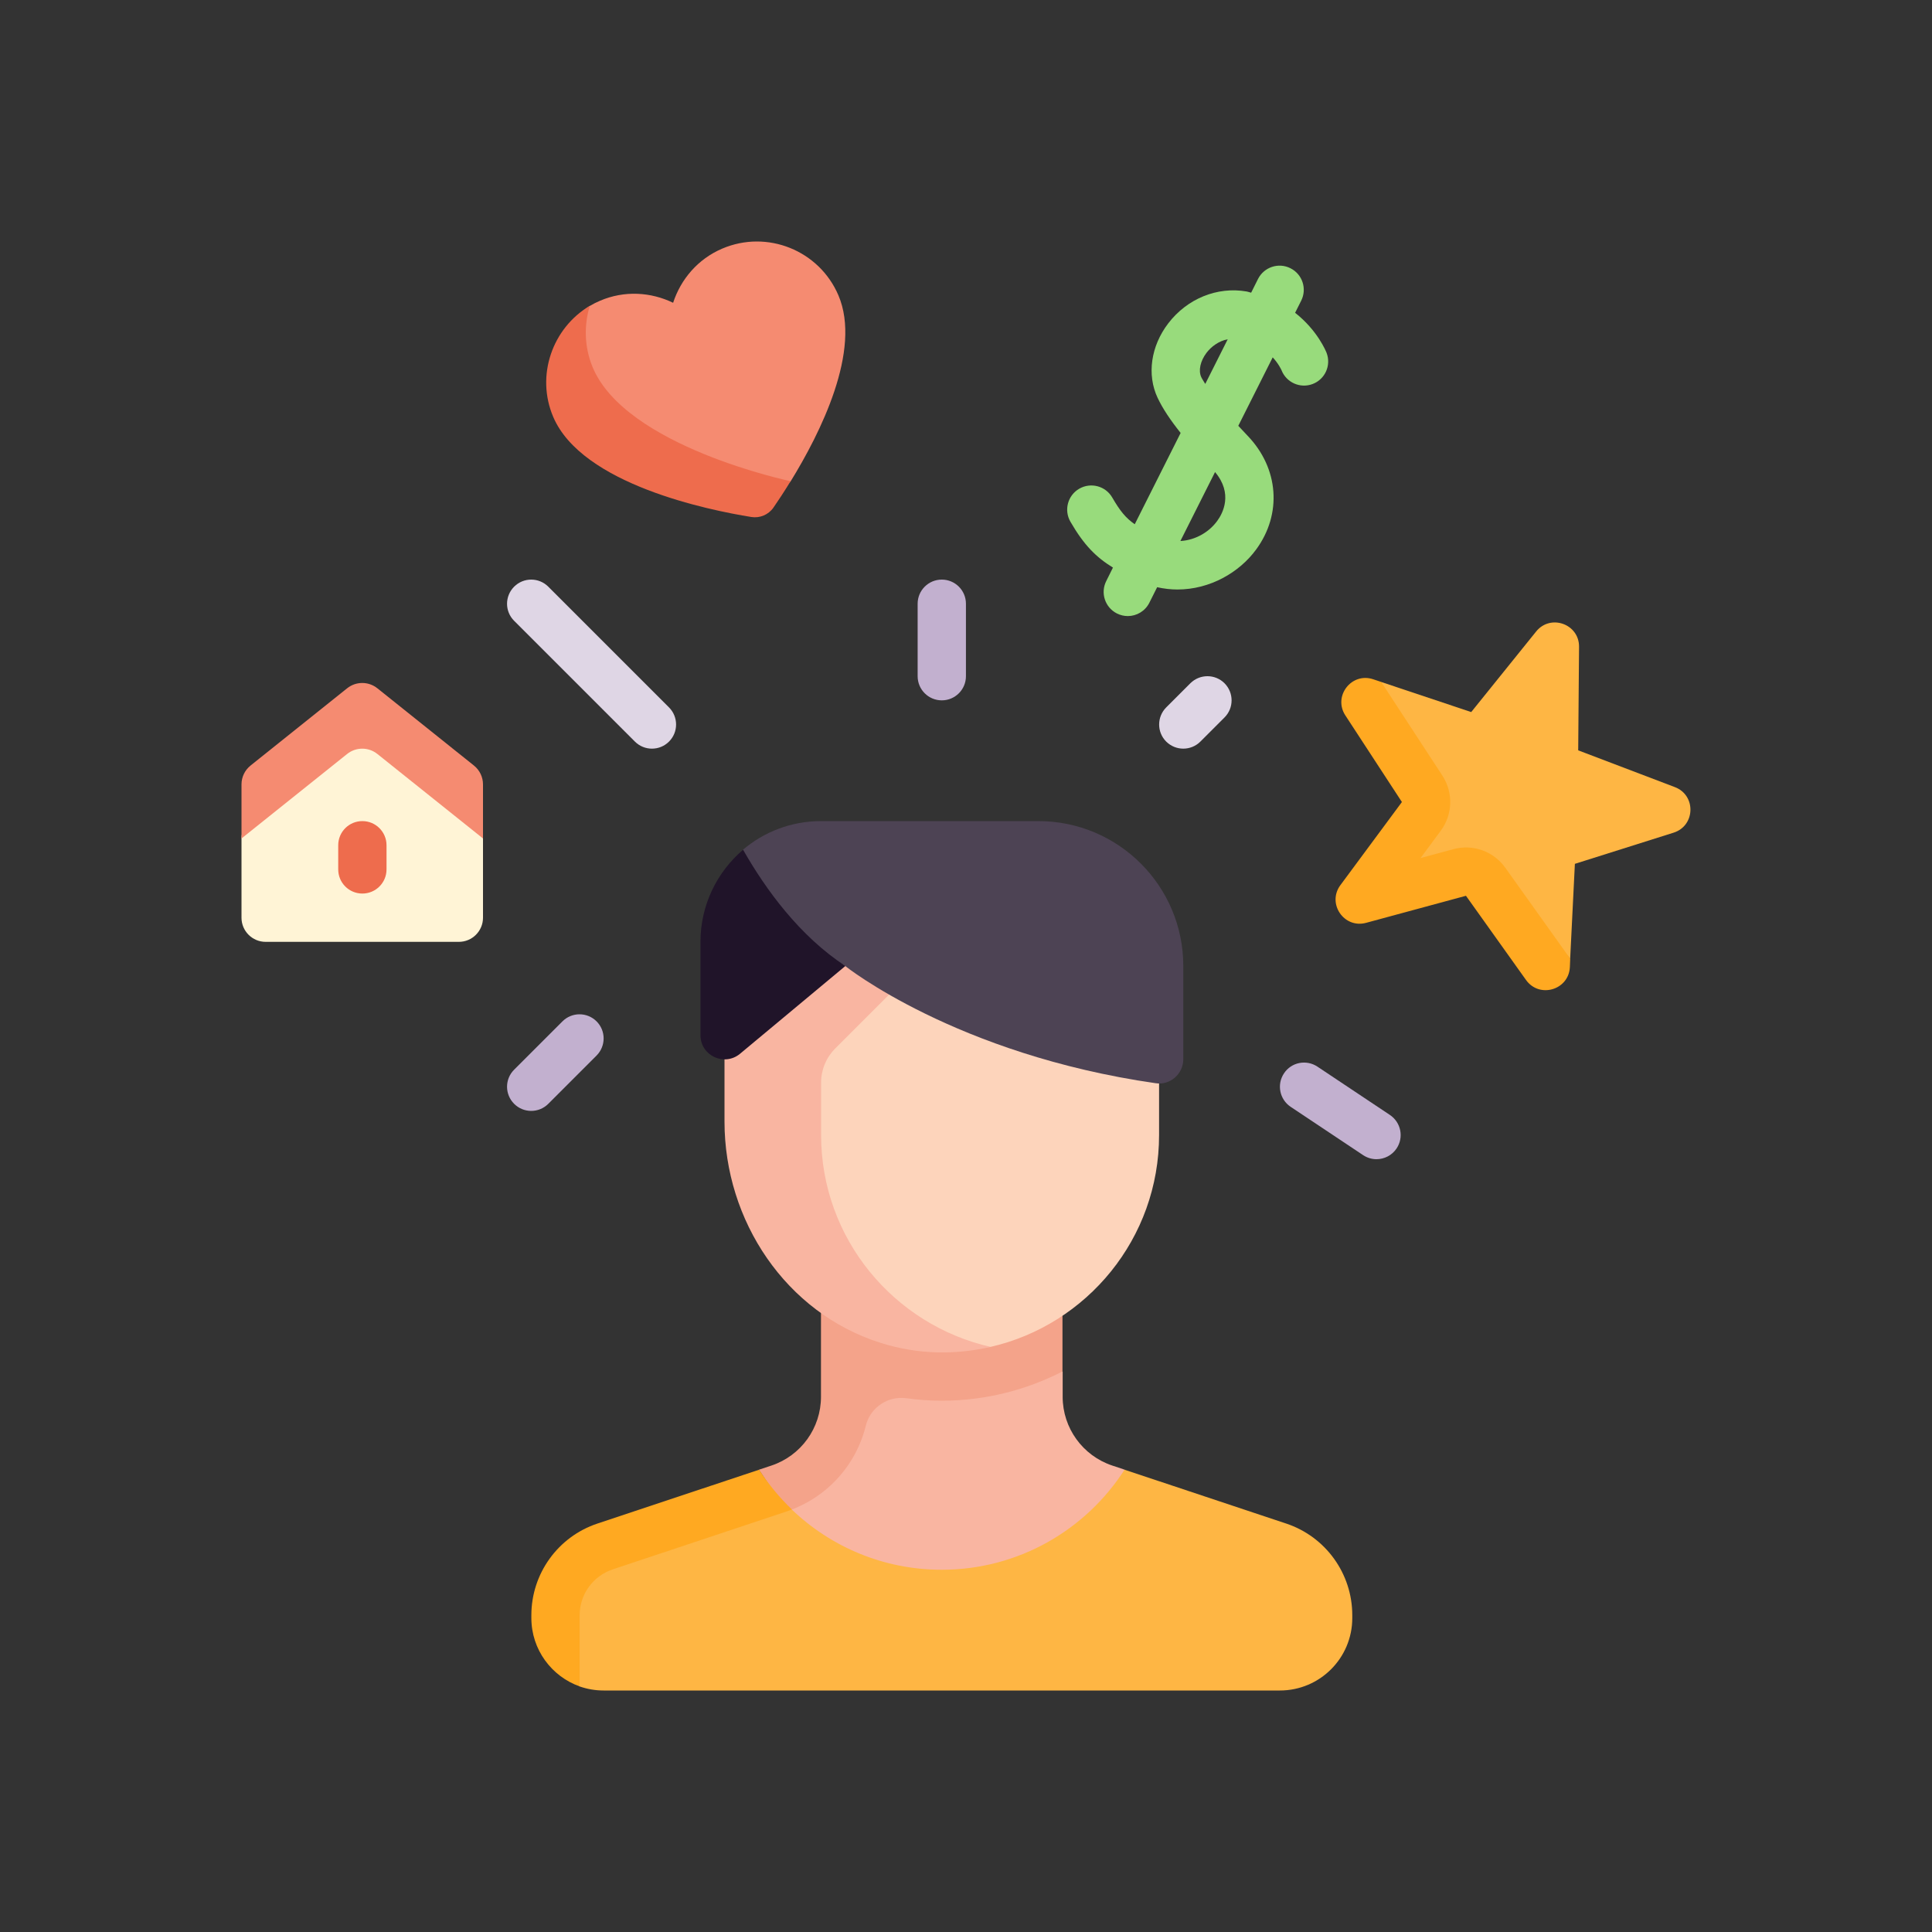 <svg width="32" height="32" viewBox="0 0 32 32" fill="none" xmlns="http://www.w3.org/2000/svg">
<rect x="0" y="0" width="32" height="32" fill="#333333" stroke="none"/>
<path d="M18.422 24.274C17.932 24.11 17.601 23.652 17.601 23.135V22.716L13.852 22.711L13.836 23.979L12.605 24.977L13.867 26.514L18.174 26.422L18.629 24.343L18.422 24.274Z" fill="#F9B5A1"/>
<path d="M13.598 21.2V23.135C13.598 23.652 13.268 24.11 12.778 24.274L12.57 24.343L13.03 25.033C13.692 24.812 14.178 24.271 14.34 23.616C14.372 23.483 14.448 23.366 14.556 23.282C14.685 23.181 14.85 23.137 15.012 23.159C15.204 23.186 15.399 23.2 15.598 23.2C16.319 23.2 16.998 23.023 17.598 22.716V21.2H13.598V21.2Z" fill="#F4A38A"/>
<path d="M12.535 15.6V17.977C12.535 19.965 13.61 22.356 15.598 22.356C15.876 22.356 16.406 22.309 16.406 22.309C18.005 21.942 19.198 20.511 19.198 18.8V15.6H12.535Z" fill="#FDD4BB"/>
<path d="M13.6 18.8V17.931C13.6 17.719 13.684 17.516 13.834 17.366L15.6 15.6H12V18.576C12 20.221 13.017 21.747 14.586 22.242C15.228 22.445 15.845 22.437 16.408 22.309C14.805 21.945 13.6 20.513 13.6 18.8Z" fill="#F9B5A1"/>
<path d="M17.199 13.6H13.599C13.105 13.6 12.653 13.779 12.305 14.075L12.307 15.006L13.999 16C13.999 16 15.831 17.466 19.145 17.942C19.384 17.977 19.599 17.786 19.599 17.545V16C19.599 14.675 18.524 13.6 17.199 13.6Z" fill="#4D4354"/>
<path d="M27.741 13.037L26.14 12.428L26.154 10.714C26.158 10.335 25.681 10.164 25.443 10.46L24.368 11.794L22.875 11.295L23.501 13.548L22.989 14.64L24.539 14.25L26.007 15.88L26.085 14.308L27.719 13.792C28.081 13.678 28.096 13.172 27.741 13.037Z" fill="#FEB644"/>
<path d="M20.51 7.053L21.08 5.919C21.178 6.025 21.221 6.121 21.226 6.132C21.306 6.336 21.535 6.438 21.74 6.361C21.947 6.283 22.051 6.053 21.973 5.846C21.965 5.824 21.823 5.472 21.451 5.181L21.552 4.98C21.651 4.782 21.572 4.542 21.374 4.443C21.176 4.343 20.936 4.424 20.837 4.62L20.723 4.848C20.697 4.842 20.676 4.833 20.649 4.828C20.161 4.743 19.663 4.946 19.349 5.357C19.061 5.734 18.994 6.206 19.173 6.588C19.257 6.766 19.382 6.954 19.555 7.171L18.795 8.683C18.645 8.579 18.552 8.464 18.422 8.24C18.311 8.049 18.067 7.984 17.875 8.095C17.684 8.206 17.619 8.451 17.73 8.642C17.957 9.034 18.158 9.231 18.434 9.401L18.323 9.624C18.223 9.821 18.303 10.062 18.5 10.161C18.558 10.19 18.619 10.204 18.68 10.204C18.826 10.204 18.967 10.123 19.037 9.983L19.166 9.726C19.279 9.751 19.392 9.764 19.502 9.764C20.042 9.764 20.528 9.481 20.806 9.101C21.238 8.512 21.181 7.755 20.664 7.217C20.613 7.164 20.562 7.108 20.51 7.053ZM20.161 8.628C20.032 8.806 19.809 8.946 19.551 8.961L20.125 7.819C20.425 8.174 20.255 8.501 20.161 8.628ZM19.963 6.359C19.941 6.322 19.914 6.283 19.897 6.247C19.846 6.138 19.881 5.979 19.985 5.842C20.061 5.743 20.184 5.648 20.335 5.619L19.963 6.359Z" fill="#98DB7C"/>
<path d="M9.081 9.717C8.925 9.561 8.672 9.561 8.516 9.717C8.359 9.874 8.359 10.127 8.516 10.283L10.516 12.283C10.594 12.361 10.696 12.4 10.798 12.4C10.901 12.4 11.003 12.361 11.081 12.283C11.237 12.127 11.237 11.874 11.081 11.717L9.081 9.717Z" fill="#DFD6E5"/>
<path d="M15.599 9.6C15.378 9.6 15.199 9.779 15.199 10V11.2C15.199 11.421 15.378 11.6 15.599 11.6C15.82 11.6 15.999 11.421 15.999 11.2V10C15.999 9.779 15.82 9.6 15.599 9.6Z" fill="#C2B0CF"/>
<path d="M19.716 11.317L19.316 11.717C19.16 11.874 19.16 12.127 19.316 12.283C19.395 12.361 19.497 12.4 19.599 12.4C19.701 12.4 19.804 12.361 19.882 12.283L20.282 11.883C20.438 11.727 20.438 11.474 20.282 11.317C20.126 11.161 19.873 11.161 19.716 11.317Z" fill="#DFD6E5"/>
<path d="M9.316 16.917L8.516 17.717C8.359 17.873 8.359 18.126 8.516 18.283C8.594 18.361 8.696 18.4 8.798 18.4C8.901 18.4 9.003 18.361 9.081 18.283L9.881 17.483C10.037 17.326 10.037 17.073 9.881 16.917C9.725 16.761 9.472 16.761 9.316 16.917Z" fill="#C2B0CF"/>
<path d="M23.021 18.467L21.821 17.667C21.636 17.544 21.388 17.594 21.267 17.778C21.144 17.962 21.194 18.21 21.378 18.333L22.578 19.133C22.646 19.178 22.723 19.2 22.799 19.2C22.928 19.2 23.055 19.137 23.132 19.022C23.255 18.838 23.205 18.59 23.021 18.467Z" fill="#C2B0CF"/>
<path d="M12.308 14.075C11.877 14.441 11.602 14.99 11.602 15.6V17.146C11.602 17.485 11.997 17.67 12.258 17.453L14.002 16C13.243 15.502 12.684 14.735 12.308 14.075Z" fill="#201429"/>
<path d="M21.304 25.235L18.626 24.343C17.986 25.339 16.87 26 15.598 26C14.634 26 13.76 25.62 13.114 25.002L10.278 25.446C9.624 25.664 9.184 26.275 9.184 26.964L9.598 27.932C9.724 27.976 9.858 28 9.998 28H21.198C21.861 28 22.398 27.463 22.398 26.8V26.753C22.398 26.065 21.958 25.453 21.304 25.235Z" fill="#FEB644"/>
<path d="M13.033 25.033C13.061 25.023 13.089 25.013 13.117 25.002C12.912 24.806 12.727 24.582 12.573 24.343L9.895 25.235C9.241 25.453 8.801 26.065 8.801 26.753V26.8C8.801 27.322 9.136 27.767 9.601 27.932V26.753C9.601 26.408 9.821 26.104 10.148 25.994L13.033 25.033Z" fill="#FFA921"/>
<path d="M12.676 8.371L13.097 7.97C13.585 7.177 14.276 5.804 13.887 4.892C13.569 4.147 12.707 3.8 11.962 4.118C11.557 4.291 11.276 4.626 11.149 5.015C10.781 4.837 10.344 4.808 9.939 4.981C9.88 5.006 9.824 5.034 9.771 5.066C9.143 5.433 9.535 6.905 9.535 6.905C10.11 8.254 12.676 8.371 12.676 8.371Z" fill="#F58B71"/>
<path d="M9.813 6.075C9.677 5.743 9.672 5.384 9.769 5.065C9.147 5.435 8.872 6.222 9.163 6.905C9.64 8.024 11.74 8.45 12.444 8.563C12.586 8.586 12.729 8.525 12.811 8.407C12.886 8.299 12.985 8.149 13.095 7.97C13.095 7.97 10.354 7.399 9.813 6.075Z" fill="#EE6C4D"/>
<path d="M7.6 15.6H4.4C4.179 15.6 4 15.421 4 15.2V13.888C4 13.767 4.055 13.652 4.15 13.576L5.75 12.296C5.896 12.179 6.104 12.179 6.25 12.296L7.85 13.576C7.945 13.652 8 13.767 8 13.888V15.2C8 15.421 7.821 15.6 7.6 15.6Z" fill="#FFF4D6"/>
<path d="M6.002 14.8C5.78 14.8 5.602 14.621 5.602 14.4V14C5.602 13.779 5.78 13.6 6.002 13.6C6.223 13.6 6.402 13.779 6.402 14V14.4C6.402 14.621 6.223 14.8 6.002 14.8Z" fill="#EE6C4D"/>
<path d="M7.85 12.68L6.25 11.4C6.104 11.283 5.896 11.283 5.75 11.4L4.15 12.68C4.055 12.756 4 12.871 4 12.992V13.888L5.75 12.488C5.896 12.371 6.104 12.371 6.25 12.488L8 13.888V12.992C8 12.871 7.945 12.756 7.85 12.68Z" fill="#F58B71"/>
<path d="M26.008 15.88L24.932 14.372C24.738 14.1 24.396 13.977 24.072 14.065L23.529 14.212L23.864 13.759C24.063 13.49 24.073 13.126 23.89 12.846L22.877 11.295L22.745 11.251C22.385 11.13 22.076 11.532 22.283 11.849L23.22 13.284L22.201 14.661C21.976 14.966 22.261 15.384 22.627 15.285L24.281 14.837L25.276 16.232C25.497 16.541 25.983 16.398 26.002 16.019L26.008 15.88Z" fill="#FFA921"/>
</svg>
